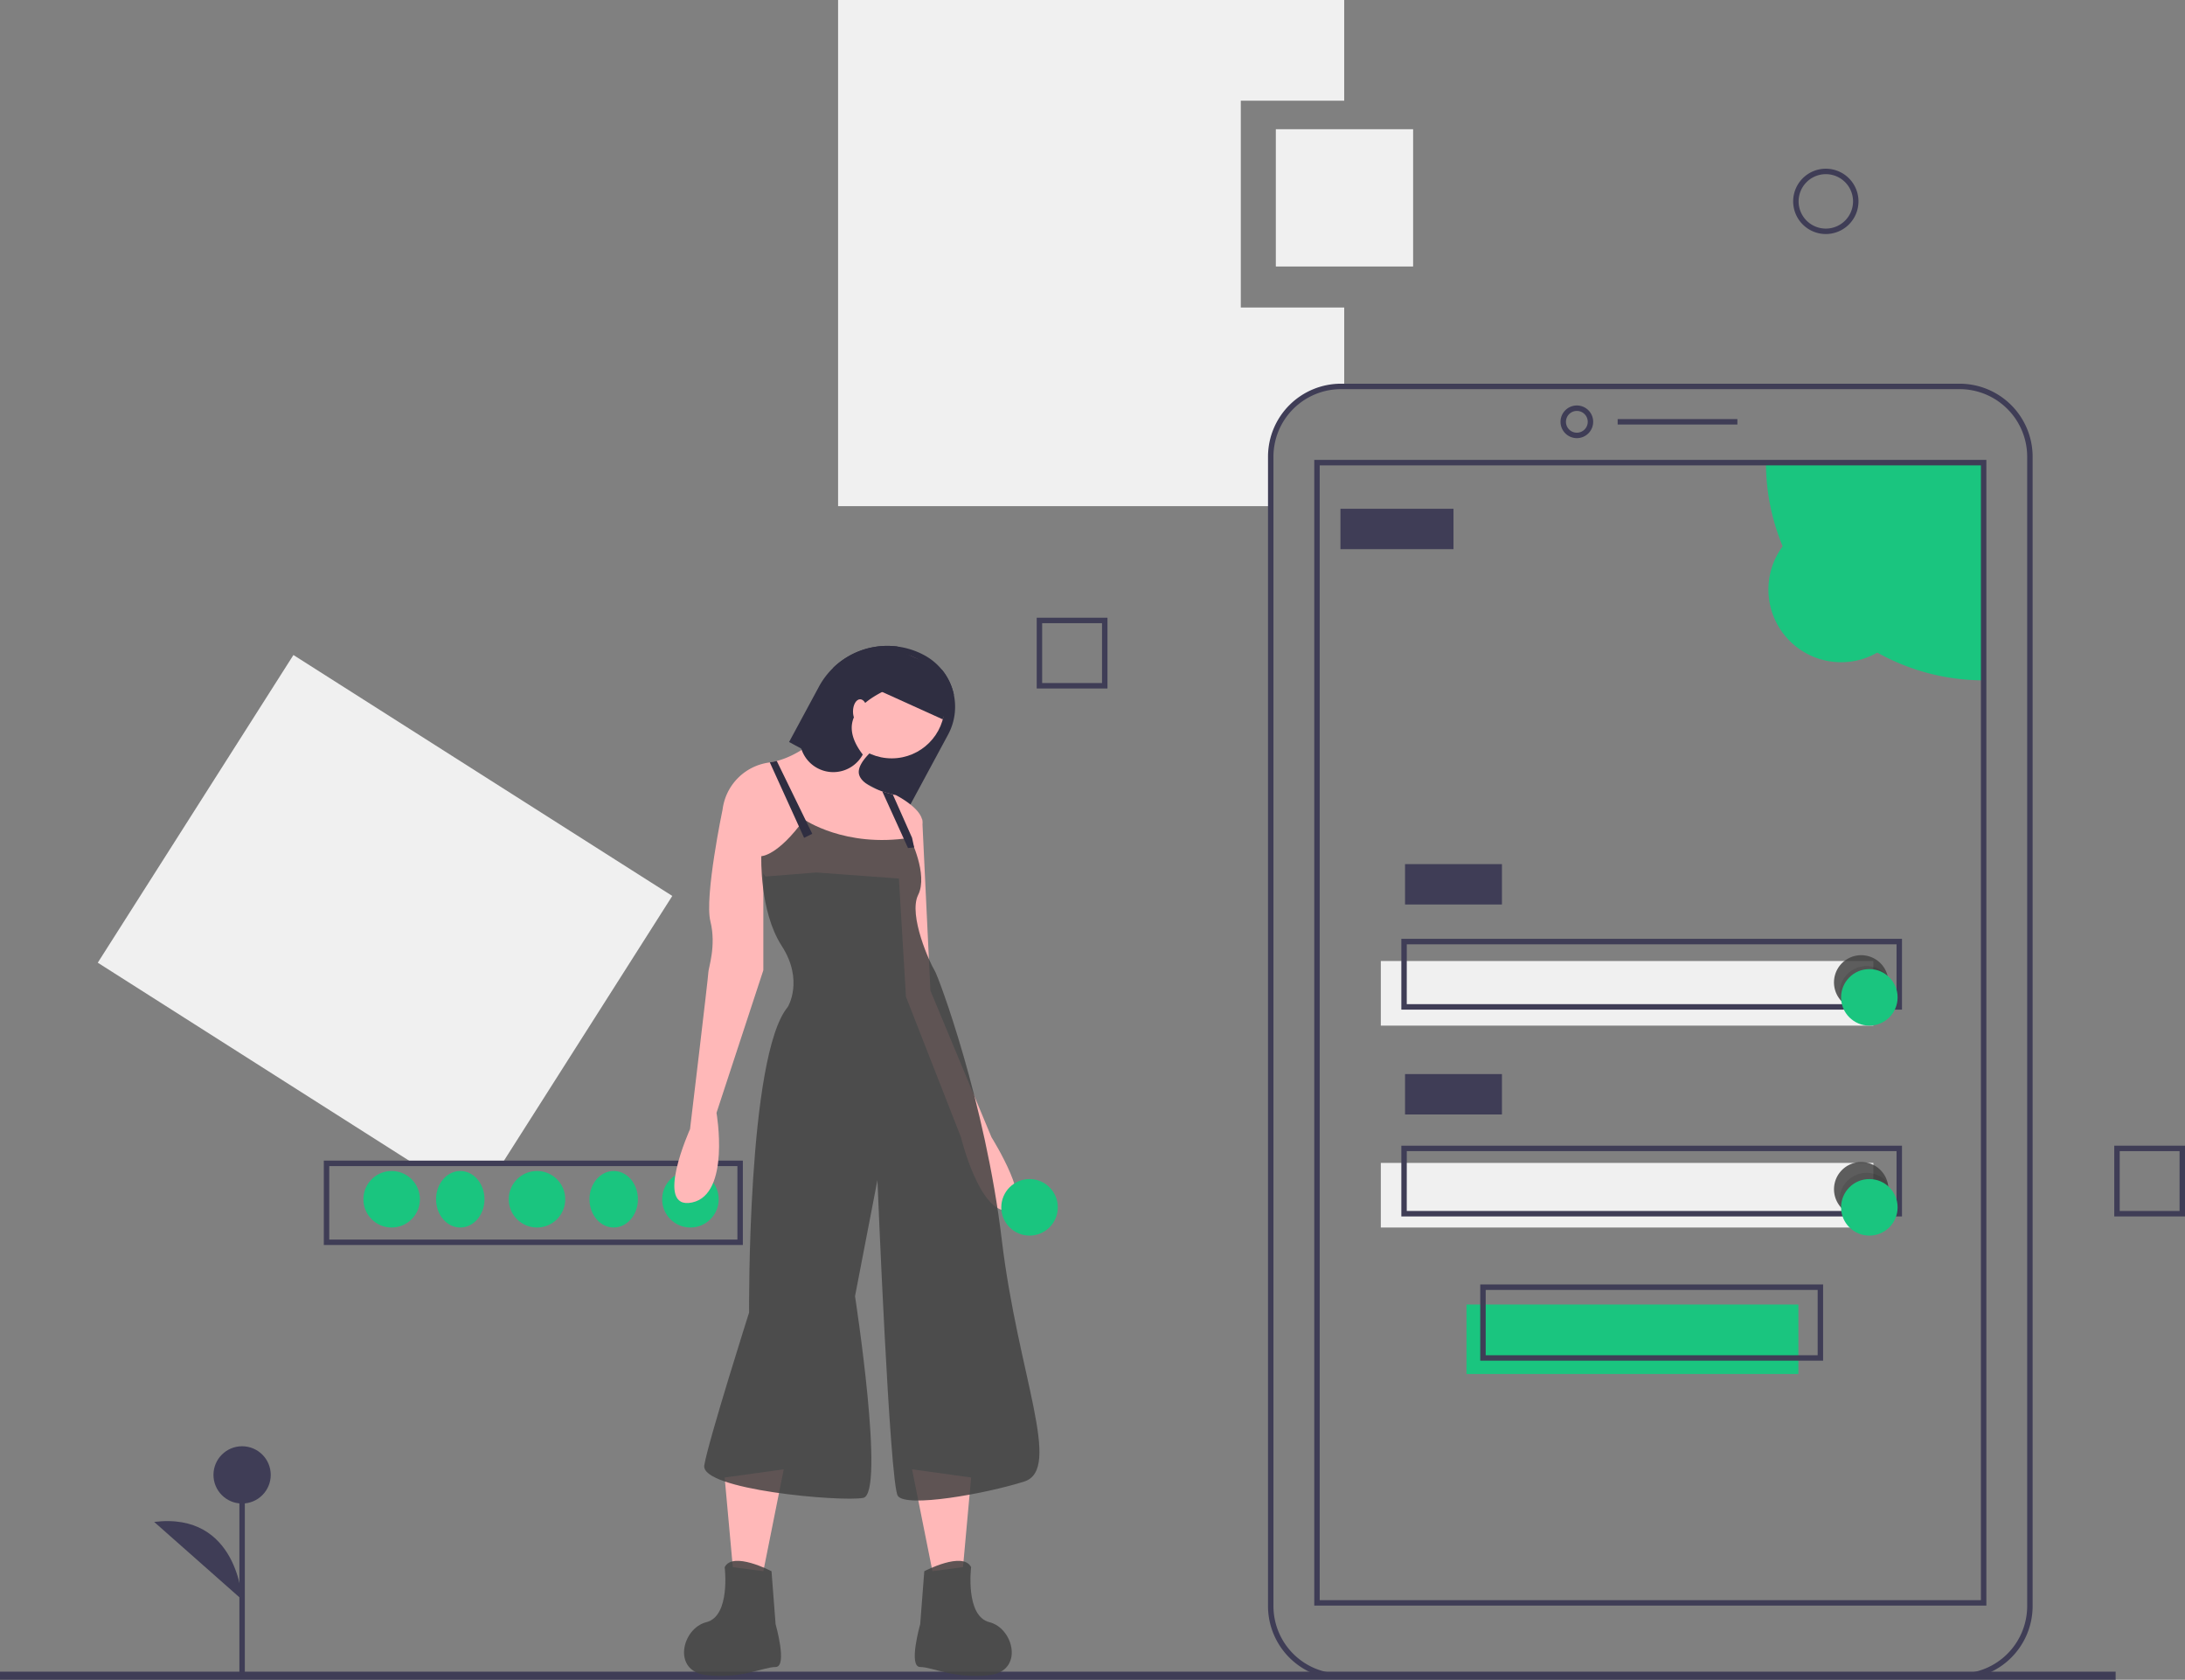 <svg id="password_reset" data-name="password reset" xmlns="http://www.w3.org/2000/svg" width="270.59" height="208" viewBox="0 0 270.59 208">
  <rect x="0" y="0" width="270.59" height="208" fill="#808080" stroke="none"/>
  <path id="Path_11283" data-name="Path 11283" d="M86.129,303.474l20.95-32.946L60.161,240.694l-24.23,38.1,38.807,24.677Z" transform="translate(-23.823 -159.586)" fill="#f0f0f0"/>
  <path id="Path_11284" data-name="Path 11284" d="M369.394,578.446H317.5V568h51.894Zm-51.22-.674H368.72v-9.1H318.174Z" transform="translate(-277.4 -424.281)" fill="#3f3d56"/>
  <circle id="Ellipse_507" data-name="Ellipse 507" cx="3.5" cy="3.5" r="3.5" transform="translate(82 145)" fill="#1ac57f"/>
  <ellipse id="Ellipse_508" data-name="Ellipse 508" cx="3" cy="3.5" rx="3" ry="3.5" transform="translate(73 145)" fill="#1ac57f"/>
  <circle id="Ellipse_509" data-name="Ellipse 509" cx="3.5" cy="3.5" r="3.5" transform="translate(63 145)" fill="#1ac57f"/>
  <ellipse id="Ellipse_510" data-name="Ellipse 510" cx="3" cy="3.5" rx="3" ry="3.5" transform="translate(54 145)" fill="#1ac57f"/>
  <circle id="Ellipse_511" data-name="Ellipse 511" cx="3.5" cy="3.5" r="3.5" transform="translate(45 145)" fill="#1ac57f"/>
  <path id="Path_11285" data-name="Path 11285" d="M556.372,179.578v-25.61h12.805V141.5H506.5v62.677h53.579v-6.128a8.7,8.7,0,0,1,8.7-8.7h.4v-9.772Z" transform="translate(-402.712 -141.5)" fill="#f0f0f0"/>
  <path id="Path_11314" data-name="Path 11314" d="M0,0H41.1V8.6H0Z" transform="translate(181.61 161.537)" fill="#1ac57f"/>
  <rect id="Rectangle_4214" data-name="Rectangle 4214" width="61" height="8" transform="translate(171 119)" fill="#f0f0f0"/>
  <rect id="Rectangle_4215" data-name="Rectangle 4215" width="262" height="1" transform="translate(0 207)" fill="#3f3d56"/>
  <path id="Path_11286" data-name="Path 11286" d="M750.154,442.9H673.536a9.046,9.046,0,0,1-9.036-9.036V291.536a9.046,9.046,0,0,1,9.036-9.036h76.618a9.046,9.046,0,0,1,9.036,9.036V433.864A9.046,9.046,0,0,1,750.154,442.9ZM673.536,283.174a8.371,8.371,0,0,0-8.362,8.362V433.864a8.371,8.371,0,0,0,8.362,8.362h76.618a8.371,8.371,0,0,0,8.362-8.362V291.536a8.371,8.371,0,0,0-8.362-8.362Z" transform="translate(-507.47 -234.987)" fill="#3f3d56"/>
  <path id="Path_11287" data-name="Path 11287" d="M774.022,294.544a2.022,2.022,0,1,1,2.022-2.022A2.022,2.022,0,0,1,774.022,294.544Zm0-3.37a1.348,1.348,0,1,0,1.348,1.348A1.348,1.348,0,0,0,774.022,291.174Z" transform="translate(-578.745 -240.291)" fill="#3f3d56"/>
  <rect id="Rectangle_4216" data-name="Rectangle 4216" width="14.827" height="0.674" transform="translate(200.331 51.894)" fill="#3f3d56"/>
  <path id="Path_11288" data-name="Path 11288" d="M874.458,311.5v26.958A26.959,26.959,0,0,1,847.5,311.5Z" transform="translate(-628.804 -254.214)" fill="#1ac57f"/>
  <path id="Path_11289" data-name="Path 11289" d="M764.733,452.366H681.5V310.5h83.233Zm-82.559-.674h81.885V311.174H682.174Z" transform="translate(-518.742 -253.551)" fill="#3f3d56"/>
  <circle id="Ellipse_513" data-name="Ellipse 513" cx="9" cy="9" r="9" transform="translate(219 64)" fill="#1ac57f"/>
  <rect id="Rectangle_4217" data-name="Rectangle 4217" width="14" height="5" transform="translate(166 63)" fill="#3f3d56"/>
  <rect id="Rectangle_4218" data-name="Rectangle 4218" width="12" height="5" transform="translate(174 107)" fill="#3f3d56"/>
  <path id="Path_11290" data-name="Path 11290" d="M775.5,495.261h-62V486.5h62Zm-61.329-.674h60.655v-7.413H714.174Z" transform="translate(-539.958 -370.244)" fill="#3f3d56"/>
  <rect id="Rectangle_4219" data-name="Rectangle 4219" width="61" height="8" transform="translate(171 144)" fill="#f0f0f0"/>
  <rect id="Rectangle_4220" data-name="Rectangle 4220" width="12" height="5" transform="translate(174 133)" fill="#3f3d56"/>
  <path id="Path_11291" data-name="Path 11291" d="M775.5,571.261h-62V562.5h62Zm-61.329-.674h60.655v-7.413H714.174Z" transform="translate(-539.958 -420.634)" fill="#3f3d56"/>
  <path id="Path_11292" data-name="Path 11292" d="M784.959,622.935H742.5V613.5h42.459Zm-41.785-.674h41.111v-8.087H743.174Z" transform="translate(-559.186 -454.448)" fill="#3f3d56"/>
  <path id="Path_11293" data-name="Path 11293" d="M879.237,495.87a3.37,3.37,0,0,1-5.968,2.147l0,0a3.37,3.37,0,1,1,5.873-2.942,0,0,0,0,0,0,0h0A3.448,3.448,0,0,1,879.237,495.87Z" transform="translate(-645.377 -374.222)" fill="rgba(67,67,67,0.85)"/>
  <path id="Path_11294" data-name="Path 11294" d="M880.565,498.521a3.37,3.37,0,0,1-5.968,2.147l0,0a3.446,3.446,0,0,1-.094-.8,3.37,3.37,0,0,1,5.968-2.146v0h0A3.445,3.445,0,0,1,880.565,498.521Z" transform="translate(-646.706 -376.874)" opacity="0.1"/>
  <circle id="Ellipse_514" data-name="Ellipse 514" cx="3.5" cy="3.5" r="3.5" transform="translate(228 120)" fill="#1ac57f"/>
  <path id="Path_11295" data-name="Path 11295" d="M879.237,571.87a3.37,3.37,0,0,1-5.968,2.146l0,0a3.369,3.369,0,1,1,5.873-2.942,0,0,0,0,0,0,0h0a3.448,3.448,0,0,1,.094.8Z" transform="translate(-645.377 -424.612)" fill="rgba(67,67,67,0.85)"/>
  <path id="Path_11296" data-name="Path 11296" d="M880.565,574.521a3.37,3.37,0,0,1-5.968,2.147l0,0a3.446,3.446,0,0,1-.094-.8,3.37,3.37,0,0,1,5.968-2.147v0h0A3.445,3.445,0,0,1,880.565,574.521Z" transform="translate(-646.706 -427.264)" opacity="0.1"/>
  <circle id="Ellipse_515" data-name="Ellipse 515" cx="3.5" cy="3.5" r="3.5" transform="translate(228 146)" fill="#1ac57f"/>
  <rect id="Rectangle_4221" data-name="Rectangle 4221" width="17" height="17" transform="translate(158 16)" fill="#f0f0f0"/>
  <path id="Path_11297" data-name="Path 11297" d="M861.544,211.587a4.044,4.044,0,1,1,4.044-4.044A4.044,4.044,0,0,1,861.544,211.587Zm0-7.413a3.37,3.37,0,1,0,3.37,3.37A3.37,3.37,0,0,0,861.544,204.174Z" transform="translate(-635.434 -182.608)" fill="#3f3d56"/>
  <path id="Path_11298" data-name="Path 11298" d="M588.261,377.261H579.5V368.5h8.761Zm-8.087-.674h7.413v-7.413h-7.413Z" transform="translate(-451.113 -292.007)" fill="#3f3d56"/>
  <path id="Path_11299" data-name="Path 11299" d="M984.261,571.261H975.5V562.5h8.761Zm-8.087-.674h7.413v-7.413h-7.413Z" transform="translate(-713.671 -420.634)" fill="#3f3d56"/>
  <path id="Path_11300" data-name="Path 11300" d="M488.5,390.739l1.5.81,5.116,2.757,8.259,4.45,4.813-8.93a7.253,7.253,0,0,0-2.946-9.836A9.634,9.634,0,0,0,494,381.516l0,0a9.644,9.644,0,0,0-1.811,2.384Z" transform="translate(-390.78 -298.858)" fill="#2f2e41"/>
  <path id="Path_11301" data-name="Path 11301" d="M342.506,540.951l-1.009,11.1-3.784.5-2.523-12.613Z" transform="translate(-222.24 -357.996)" fill="#ffb8b8"/>
  <path id="Path_11302" data-name="Path 11302" d="M535.866,716.341s4.793-2.523,5.8-.5c0,0-.757,6.054,2.27,6.811s4.289,6.054,0,6.559-7.063-1.009-8.577-1.009,0-5.3,0-5.3Z" transform="translate(-421.402 -521.781)" fill="rgba(67,67,67,0.85)"/>
  <path id="Path_11303" data-name="Path 11303" d="M266.316,540.951l1.009,11.1,3.784.5,2.523-12.613Z" transform="translate(-176.574 -357.996)" fill="#ffb8b8"/>
  <path id="Path_11304" data-name="Path 11304" d="M460.713,716.341s-4.793-2.523-5.8-.5c0,0,.757,6.054-2.27,6.811s-4.289,6.054,0,6.559,7.064-1.009,8.577-1.009,0-5.3,0-5.3Z" transform="translate(-365.169 -521.781)" fill="rgba(67,67,67,0.85)"/>
  <circle id="Ellipse_516" data-name="Ellipse 516" cx="6.559" cy="6.559" r="6.559" transform="translate(103.869 80.787)" fill="#ffb8b8"/>
  <path id="Path_11305" data-name="Path 11305" d="M464.067,413.572l5.3,8.325,6.307-.5,10.343.757s.976-1.953,1.773-3.852a14.921,14.921,0,0,0,1-2.959c.252-1.766-3.279-3.532-3.279-3.532s-.139-.025-.371-.081c-.308-.073-.782-.194-1.3-.371-1.173-.4-2.583-1.075-2.868-2.071-.5-1.766,3.279-4.289,3.279-4.289l-4.541-4.289s-4.034,5.6-8.933,6.879a7.809,7.809,0,0,1-.863.177l-.043.008A6.717,6.717,0,0,0,464.067,413.572Z" transform="translate(-374.578 -313.36)" fill="#ffb8b8"/>
  <path id="Path_11306" data-name="Path 11306" d="M455.072,432.149l-2.775,2.27s-2.27,10.848-1.514,13.875-.252,5.8-.252,6.307-2.27,19.425-2.27,19.425-4.541,10.091.252,9.082,3.027-11.1,3.027-11.1l5.8-17.659V439.465Z" transform="translate(-362.808 -334.208)" fill="#ffb8b8"/>
  <path id="Path_11307" data-name="Path 11307" d="M529.459,438.138l2.018,1.514,1.009,21.191,7.568,18.163s5.55,8.829,2.018,9.082-5.8-9.082-5.8-9.082L529.459,461.6l-1.009-16.9Z" transform="translate(-417.265 -338.179)" fill="#ffb8b8"/>
  <path id="Path_11308" data-name="Path 11308" d="M469.67,442.629s5.045,3.532,13.118,2.27c0,0,2.27,4.541,1.009,7.064s1.514,8.577,2.018,9.334,6.307,16.4,8.325,33.3,7.568,28.506,2.775,30.02-14.632,3.279-15.641,1.766-2.523-39.1-2.523-39.1l-2.775,14.379s3.784,24.47,1.009,24.975-20.181-1.009-19.677-4.036,5.55-18.92,5.55-18.92-.252-31.786,4.793-37.84c0,0,2.018-3.279-.757-7.568s-2.523-11.1-2.523-11.1S466.39,447.17,469.67,442.629Z" transform="translate(-370.09 -341.156)" fill="rgba(67,67,67,0.85)"/>
  <path id="Path_11309" data-name="Path 11309" d="M282.913,279.8l4.246,9.342,1.009-.5-4.392-9.014Z" transform="translate(-187.579 -185.396)" fill="#2f2e41"/>
  <path id="Path_11310" data-name="Path 11310" d="M522.737,432.306l3.186,7.011.764-.068-.26-1.193-2.389-5.378C523.731,432.6,523.257,432.483,522.737,432.306Z" transform="translate(-413.478 -334.312)" fill="#2f2e41"/>
  <path id="Path_11311" data-name="Path 11311" d="M492.593,391.553a4.153,4.153,0,0,0,7.618.742c-3.191-4.172-.454-6.794,4.73-8.776a4.149,4.149,0,0,0-.447-4.6,9.667,9.667,0,0,0-7.909,2.6l0,0-3.683,6.831A4.132,4.132,0,0,0,492.593,391.553Z" transform="translate(-393.366 -298.862)" fill="#2f2e41"/>
  <ellipse id="Ellipse_517" data-name="Ellipse 517" cx="0.883" cy="1.514" rx="0.883" ry="1.514" transform="translate(105.635 86.589)" fill="#ffb8b8"/>
  <path id="Path_11312" data-name="Path 11312" d="M522.408,385.676l7.583,3.436,1.39-3.068a7.266,7.266,0,0,0-1.463-3.06L524.7,380.62Z" transform="translate(-413.259 -300.043)" fill="#2f2e41"/>
  <circle id="Ellipse_518" data-name="Ellipse 518" cx="3.5" cy="3.5" r="3.5" transform="translate(124 146)" fill="#1ac57f"/>
  <rect id="Rectangle_4222" data-name="Rectangle 4222" width="0.674" height="25.075" transform="translate(29.645 182.631)" fill="#3f3d56"/>
  <circle id="Ellipse_520" data-name="Ellipse 520" cx="3.546" cy="3.546" r="3.546" transform="translate(26.436 179.085)" fill="#3f3d56"/>
  <path id="Path_11313" data-name="Path 11313" d="M266.046,710.187s-.507-10.9-10.891-9.629" transform="translate(-236.064 -512.103)" fill="#3f3d56"/>
</svg>
